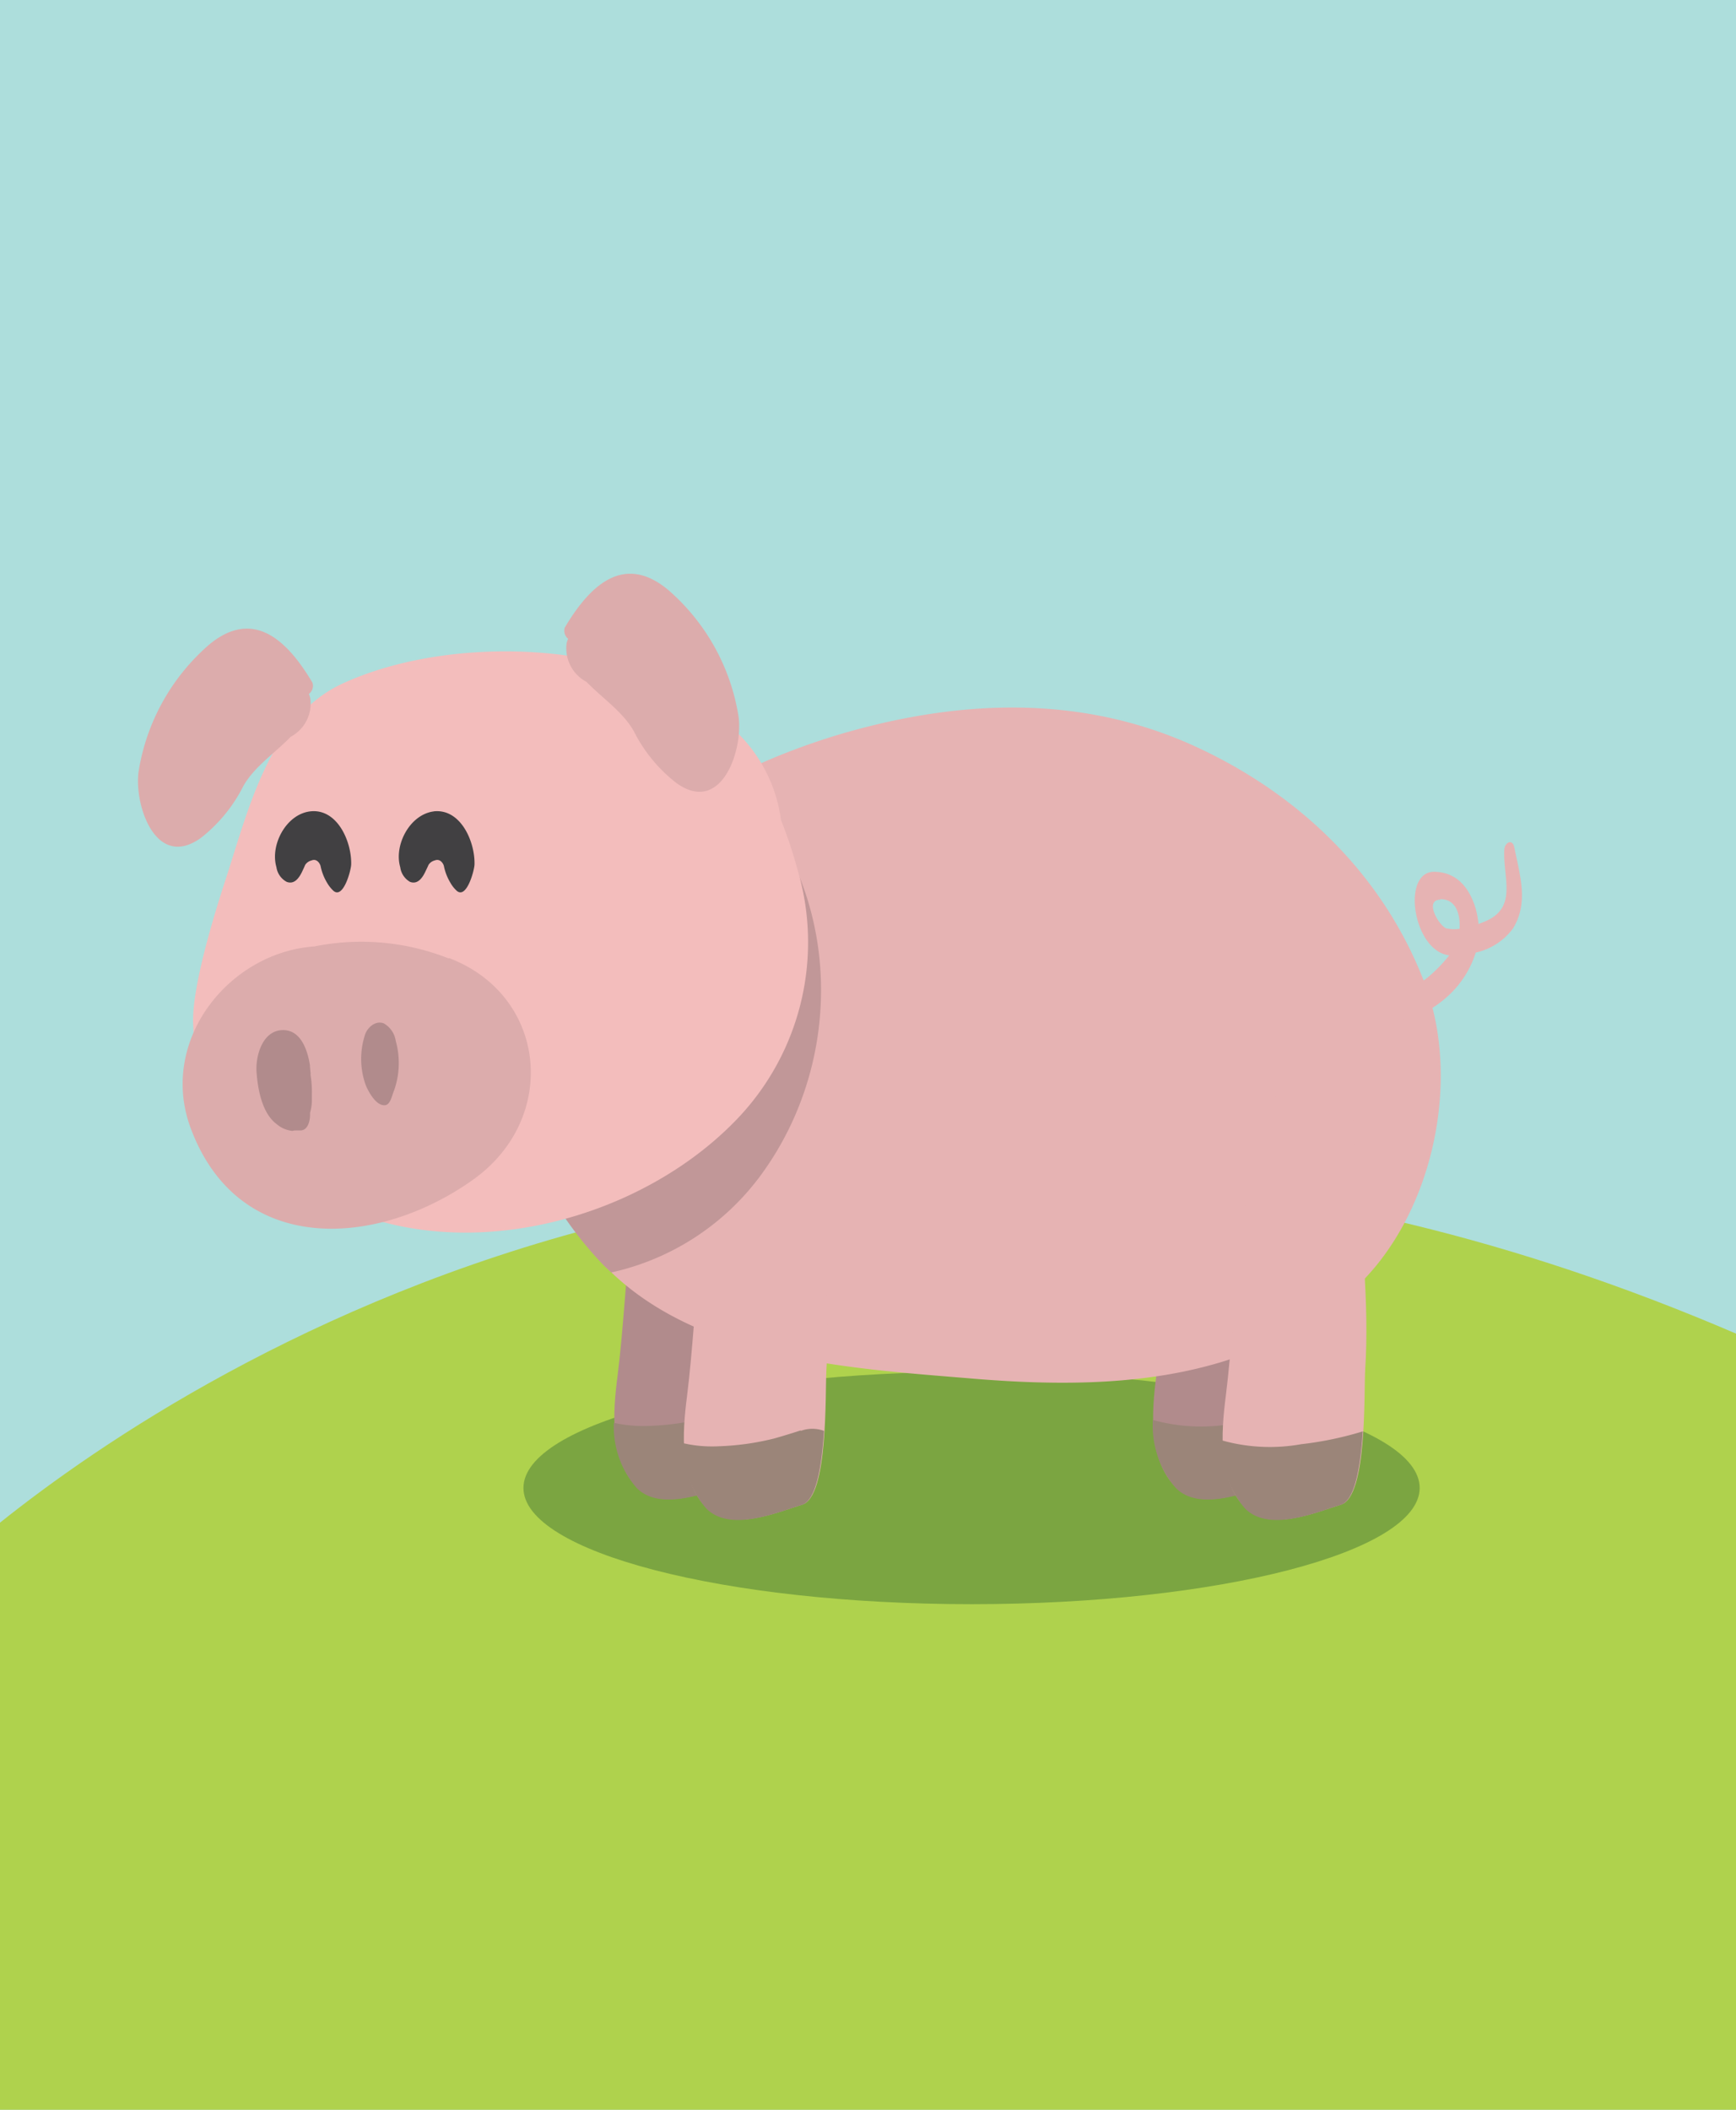 <svg xmlns="http://www.w3.org/2000/svg" viewBox="0 0 144 174.97">
  <g id="Layer_2" data-name="Layer 2">
    <g id="Layer_1-2" data-name="Layer 1">
      <path fill="#addedc" d="M0 0h144v174.97H0z"/>
      <path d="M144 175v-64.4c-74.48-32-127.75 2.69-144 15.68V175z" fill="#afd24d"/>
      <path d="M117.76 123.4c0 5.32-16.64 9.64-37.17 9.64s-37.17-4.32-37.17-9.64 16.64-9.64 37.17-9.64 37.17 4.31 37.17 9.64" fill="#7ba541"/>
      <path d="M106.75 94.94c-.13-2.06-.12-9-3.34-9-2.24 0-3.13 2-3.49 4.22-3.31 7.4-3 15.89-4 23.91-.41 3.12-.67 7 1.64 9.31 2 2 5.9.32 7.92-.29 2.17-.65 1.88-9.33 2-11.18.38-5.58-.36-11.42-.71-17" fill="#b18b8c"/>
      <path d="M102.26 118.07a14.87 14.87 0 01-6.63-.31 7.91 7.91 0 001.91 5.65c2 2 5.9.32 7.92-.29 1.22-.37 1.66-3.3 1.84-6.1a29.17 29.17 0 01-5 1" fill="#9b8579"/>
      <path d="M62.06 94.94c-.13-2.06-.12-9-3.34-9-2.24 0-3.13 2-3.49 4.22-3.31 7.4-3 15.89-4 23.91-.41 3.12-.67 7 1.64 9.31 2 2 5.9.32 7.91-.29 2.18-.65 1.89-9.33 2-11.18.38-5.58-.36-11.42-.71-17" fill="#b18b8c"/>
      <path d="M60.69 116.93c-.75.24-1.49.46-2.24.68a21.6 21.6 0 01-4.53.64 11.44 11.44 0 01-3-.25 7.72 7.72 0 001.9 5.41c2 2 5.9.32 7.91-.29 1.24-.37 1.68-3.32 1.85-6.14a2.6 2.6 0 00-1.92 0" fill="#9b8579"/>
      <path d="M118.15 81.47c-3.5-9.12-10.69-15.9-19.55-19.81-9.14-4-18.84-3.62-28.29-.95-4.21 1.19-12.47 4.19-16.51 8.74a22.42 22.42 0 00-9.58 9.39c-4.62 8.92-.64 19.24 5.81 26 7.56 7.93 20.29 8.63 30.49 9.48 10.92.92 22.19.49 31.05-6.76 7.1-5.79 9.83-17.67 6.58-26.1" fill="#e6b3b3"/>
      <path d="M21.48 56.59c-.05 0-.05.1 0 .1s0-.1 0-.1" fill="#dcacac"/>
      <path d="M112.51 96.64c-.13-2.07-.12-9-3.34-9-2.24 0-3.13 2-3.49 4.22-3.31 7.39-3 15.89-4 23.91-.4 3.11-.66 7 1.65 9.31 2 2 5.89.31 7.91-.3 2.18-.65 1.89-9.32 2-11.17.37-5.58-.36-11.43-.71-17" fill="#e6b3b3"/>
      <path d="M108 119.76a14.72 14.72 0 01-6.63-.3 7.92 7.92 0 001.91 5.65c2 2 5.89.31 7.91-.3 1.23-.36 1.67-3.29 1.85-6.1a28.44 28.44 0 01-5 1.05" fill="#9b8579"/>
      <path d="M67.82 96.64c-.13-2.07-.12-9-3.34-9-2.24 0-3.14 2-3.49 4.22-3.31 7.39-3 15.89-4 23.91-.4 3.11-.66 7 1.65 9.31 2 2 5.89.31 7.91-.3 2.17-.65 1.89-9.32 2-11.17.37-5.58-.36-11.43-.71-17" fill="#e6b3b3"/>
      <path d="M66.44 118.62c-.74.24-1.48.47-2.23.68a21.7 21.7 0 01-4.53.64 10.7 10.7 0 01-3-.25 7.77 7.77 0 001.91 5.42c2 2 5.89.31 7.91-.3 1.23-.37 1.67-3.31 1.85-6.14a2.73 2.73 0 00-1.93 0" fill="#9b8579"/>
      <path d="M63 97.61c7.61-10.21 6.62-24.9-2.35-33.14a24.21 24.21 0 00-6.88 5 22.36 22.36 0 00-9.58 9.39c-4.62 8.92-.64 19.24 5.81 26 .22.23.47.44.7.67A21 21 0 0063 97.61" fill="#c19798"/>
      <path d="M125.61 70.28c-.15-.76-.8-.41-.83.19-.12 2.41 1.17 4.87-1.73 6l-.41.16a7.72 7.72 0 00-.19-1.12c-.49-1.78-1.54-3.19-3.49-3.21-2.74 0-1.75 6.57 1.25 6.93a12.32 12.32 0 01-1.57 1.65c-1.17 1.08-3.83 2.16-5.1.81-.18-.2-.29.22-.27.33.93 4.73 6 2 7.86-.54a8 8 0 001.28-2.48 5.22 5.22 0 003.09-2c1.33-2.15.56-4.43.11-6.74m-6.13 4.31c1.33 0 1.66 1.3 1.59 2.46A3.18 3.18 0 01120 77c-.58-.14-1.92-2.35-.53-2.39" fill="#e6b3b3"/>
      <path d="M20.25 93.62c9.8 13.14 30.72 9.94 41-.93A21.2 21.2 0 0066.12 72a37.68 37.68 0 00-1.34-4 12.37 12.37 0 00-4.48-8 12.13 12.13 0 00-5.71-4.17 2.61 2.61 0 00-1.56 0 28.2 28.2 0 00-2.72-.83c-6.7-1.68-15.45-1.24-21.81 1.65-6.14 2.78-7.89 10.5-9.79 16.3-.92 2.81-2.8 8.91-2.69 11.91.17 5.11 1 4.47 4.23 8.81" fill="#f3bdbc"/>
      <path d="M25.62 57.55a.84.84 0 00.3-.93c-2-3.37-4.82-6.27-8.57-3.16a17.57 17.57 0 00-5.84 10.44c-.44 2.75 1.38 8.34 5.18 5.57a12.68 12.68 0 003.49-4.27c.9-1.61 2.63-2.75 3.94-4.1a3.12 3.12 0 001.62-3.17 2.4 2.4 0 00-.12-.38M47.15 53a.88.88 0 01-.31-.94c2-3.37 4.82-6.26 8.57-3.15a17.49 17.49 0 015.84 10.44c.44 2.75-1.38 8.34-5.18 5.56a12.55 12.55 0 01-3.49-4.26c-.9-1.61-2.62-2.75-3.93-4.1A3.15 3.15 0 0147 53.36a1.55 1.55 0 01.13-.38M37.23 79.49a19.7 19.7 0 00-11.15-1c-7.14.5-12.95 7.86-10.26 15.08 4 10.73 15.56 9.9 23.47 4.23 7.11-5.11 6.06-15.28-2.06-18.35" fill="#dcacac"/>
      <path d="M25.77 89.07c.18 1.55-.22-1.87 0-.28-.14-1.27-.63-3.4-2.33-3.36s-2.25 2.19-2.16 3.47.41 3.38 1.65 4.31a2.4 2.4 0 001.32.58l.45-.1c-.28.06-.32.08-.13.06h.35c.62 0 .8-.8.8-1.29v-.18a3.7 3.7 0 00.15-1.1v-.48a8.73 8.73 0 00-.12-1.61M32.83 86.35a2 2 0 00-1-1.48c-.7-.27-1.4.38-1.57 1a6.43 6.43 0 00.08 4.13c.21.51.83 1.69 1.56 1.66.5 0 .62-.87.79-1.23a6.8 6.8 0 00.14-4.09" fill="#b18b8c"/>
      <path d="M25.73 67.29c-2 .24-3.34 2.79-2.8 4.63a1.65 1.65 0 00.84 1.21c.65.26 1.05-.34 1.29-.84-.24.51.37-.78.24-.54a.88.88 0 01.54-.39c.45-.19.71.28.75.46a4.37 4.37 0 00.54 1.39 2.9 2.9 0 00.53.67c.82.7 1.46-1.71 1.47-2.19.05-1.87-1.14-4.66-3.4-4.4M36 67.29c-2 .24-3.34 2.79-2.8 4.63a1.65 1.65 0 00.8 1.21c.64.26 1.05-.34 1.28-.84-.24.51.38-.78.25-.54a.86.86 0 01.53-.39c.46-.19.72.28.76.46a4.37 4.37 0 00.54 1.39 2.66 2.66 0 00.53.67c.82.7 1.46-1.71 1.47-2.19.05-1.87-1.14-4.66-3.4-4.4" fill="#414042"/>
    </g>
  </g>
</svg>
